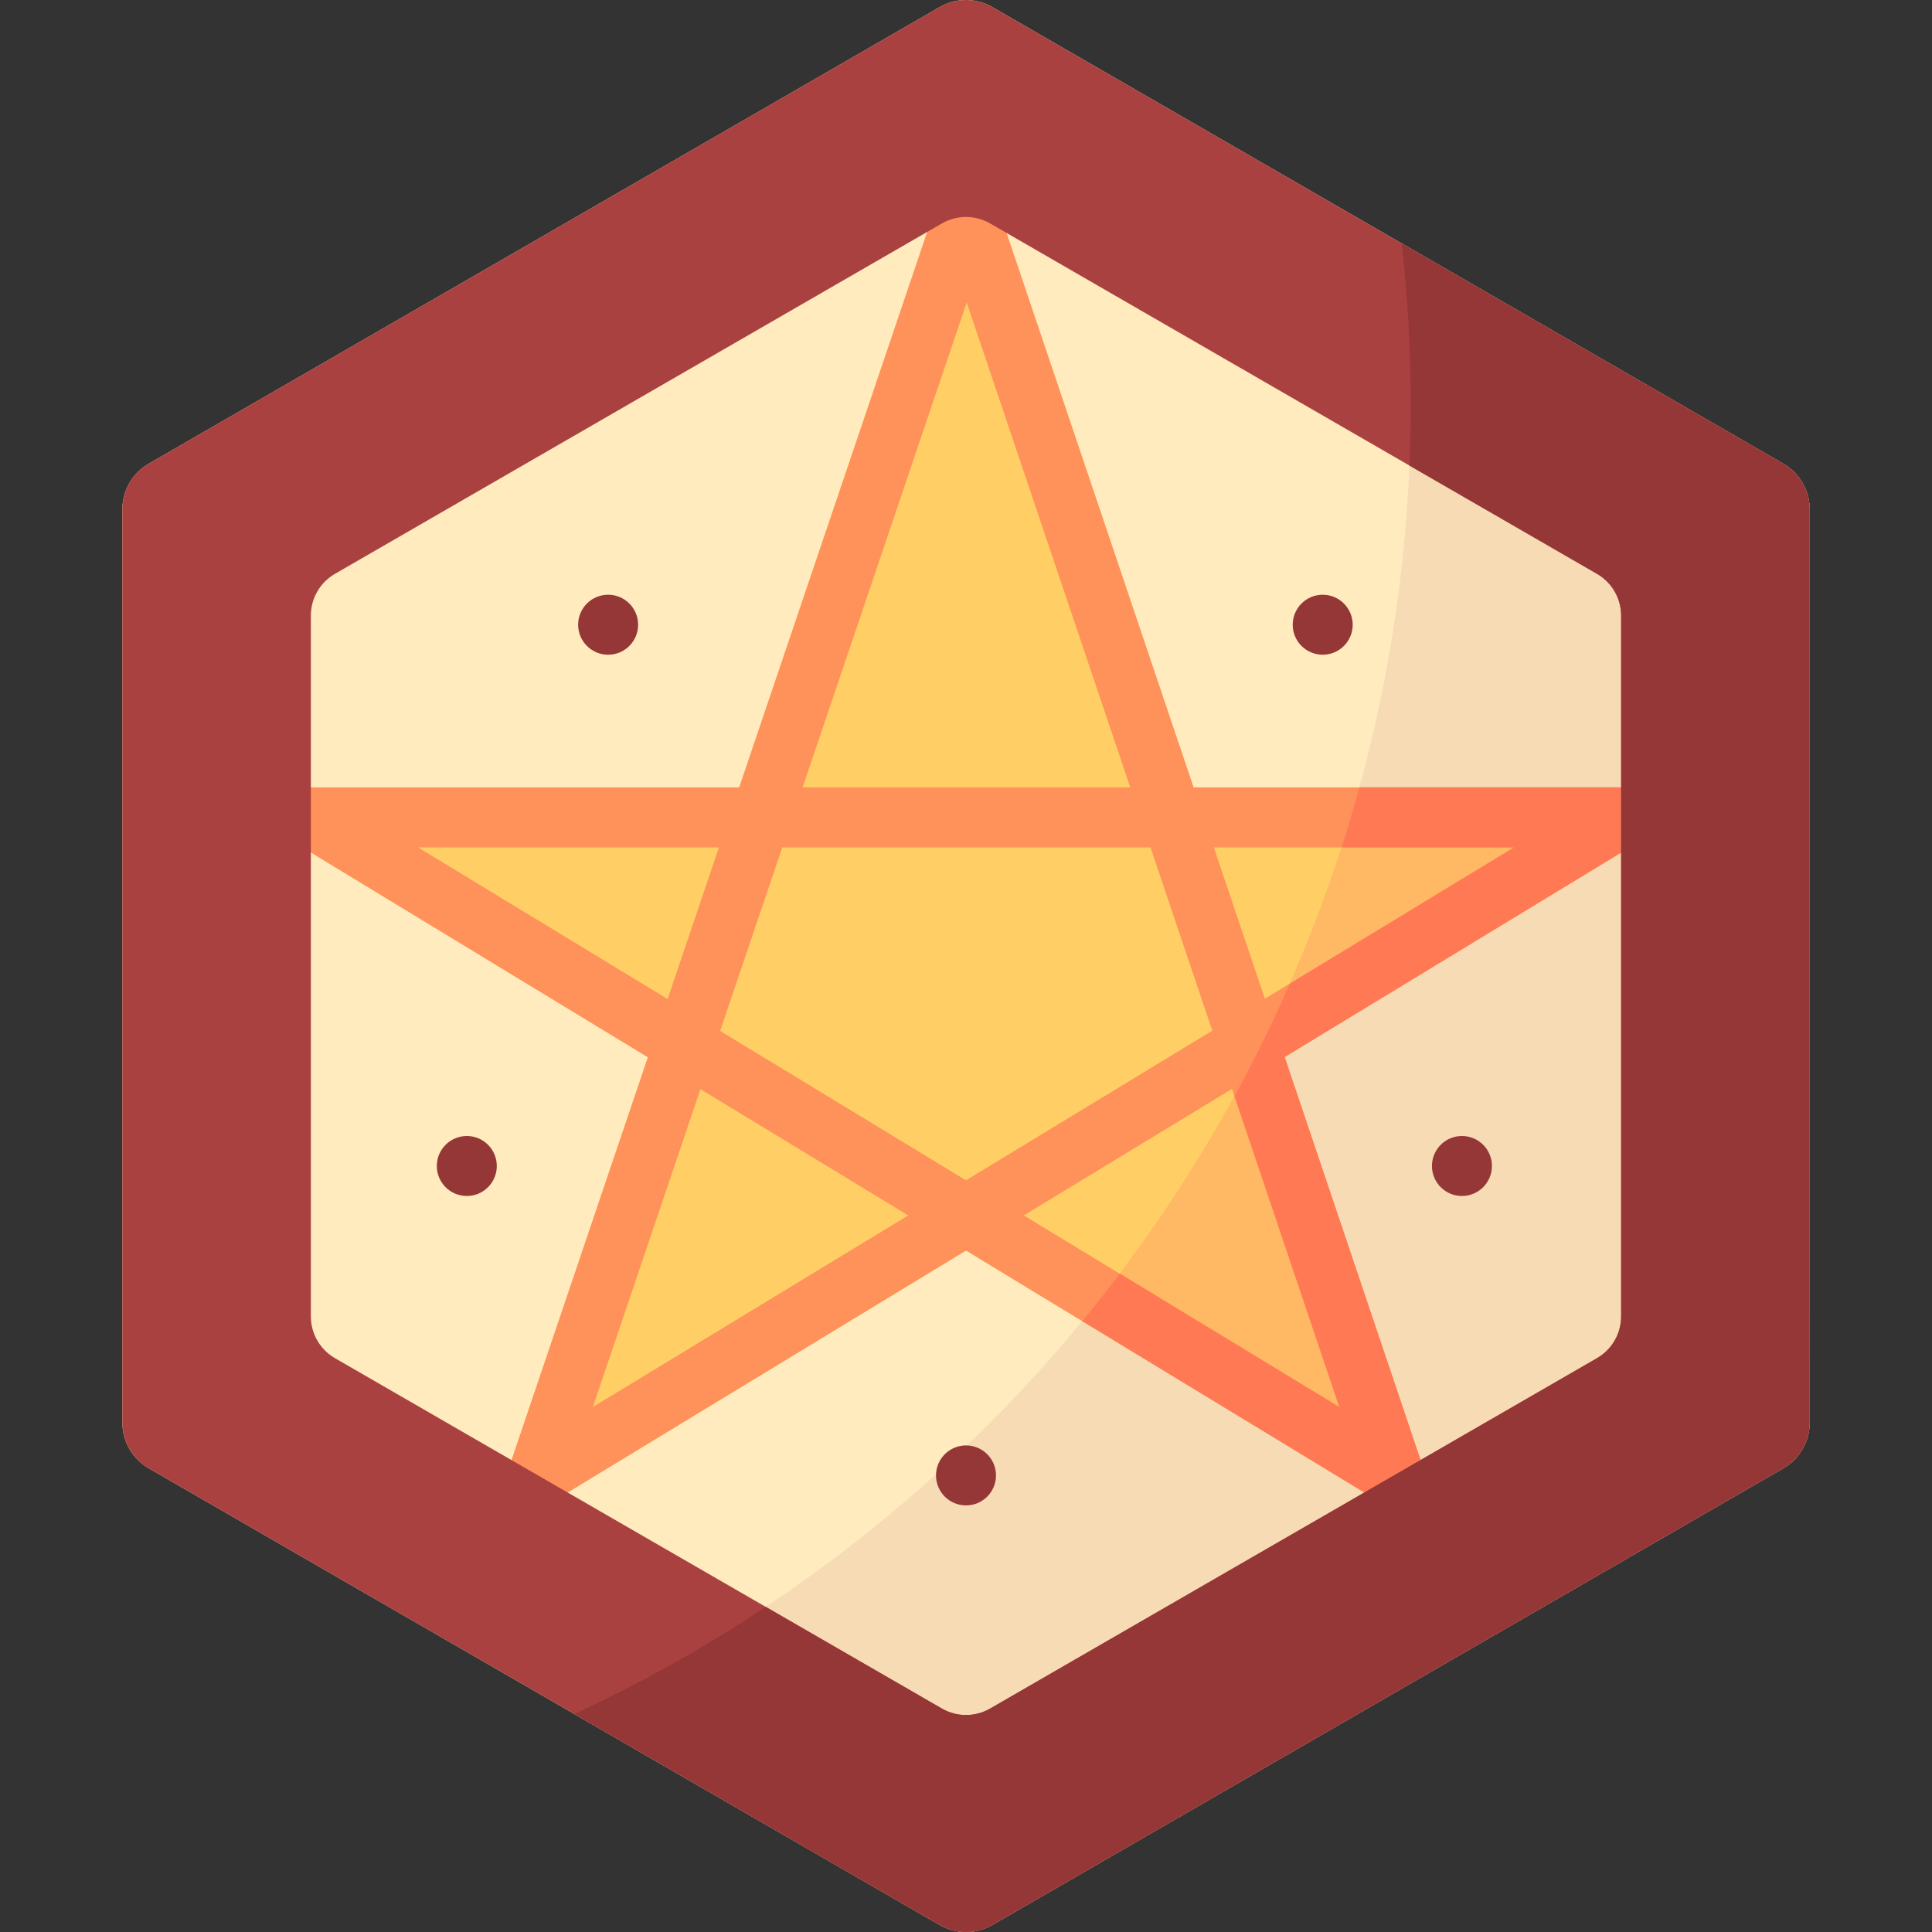 <?xml version="1.0" encoding="iso-8859-1"?>
<!-- Generator: Adobe Illustrator 19.0.0, SVG Export Plug-In . SVG Version: 6.00 Build 0)  -->
<svg version="1.1" id="Capa_1" xmlns="http://www.w3.org/2000/svg" xmlns:xlink="http://www.w3.org/1999/xlink" x="0px" y="0px"
	 viewBox="0 0 512 512" style="enable-background:new 0 0 512 512;" xml:space="preserve">
<rect x="0" y="0" width="512" height="512" fill="#333333" stroke="none"/>
<path style="fill:#FFEBBE;" d="M249.025,1.869L39.403,122.894c-4.316,2.492-6.975,7.097-6.975,12.08v242.051
	c0,4.984,2.659,9.589,6.975,12.08l209.622,121.026c4.316,2.492,9.633,2.492,13.949,0l209.622-121.026
	c4.316-2.492,6.975-7.097,6.975-12.08V134.974c0-4.984-2.659-9.589-6.975-12.08L262.975,1.869
	C258.659-0.623,253.341-0.623,249.025,1.869z"/>
<path style="fill:#F7DBB5;" d="M472.597,122.894L371.472,64.51c1.561,14.033,2.368,28.294,2.368,42.743
	c0,153.747-90.768,286.291-221.639,346.977l96.824,55.901c4.316,2.492,9.633,2.492,13.949,0l209.622-121.025
	c4.316-2.492,6.975-7.097,6.975-12.08V134.974C479.571,129.991,476.912,125.386,472.597,122.894z"/>
<path style="fill:#FFCF65;" d="M369.414,398.948c-1.424,0-2.853-0.382-4.126-1.155L256,331.397l-109.288,66.396
	c-2.856,1.733-6.492,1.498-9.099-0.591c-2.607-2.09-3.629-5.586-2.558-8.752l36.646-108.268L78.253,223.41
	c-3.047-1.852-4.489-5.505-3.528-8.937c0.961-3.433,4.09-5.807,7.655-5.807h113.526l52.762-155.882
	c1.093-3.228,4.122-5.401,7.53-5.401c0.002,0,0.003,0,0.004,0c3.41,0.002,6.439,2.178,7.528,5.408l52.575,155.875h113.313
	c3.565,0,6.694,2.373,7.655,5.807c0.961,3.432-0.481,7.085-3.528,8.937l-93.341,56.707l36.542,108.34
	c1.068,3.165,0.043,6.66-2.564,8.746C372.939,398.36,371.18,398.948,369.414,398.948z"/>
<path style="fill:#FFB864;" d="M429.619,208.667h-69.393c-14.42,52.533-39.764,100.54-73.443,141.432l78.504,47.693
	c1.274,0.773,2.703,1.155,4.126,1.155c1.766,0,3.525-0.588,4.969-1.744c2.607-2.087,3.632-5.581,2.564-8.746l-36.542-108.34
	l93.341-56.707c3.047-1.852,4.489-5.505,3.528-8.937C436.313,211.04,433.184,208.667,429.619,208.667z"/>
<path style="fill:#FF915A;" d="M369.414,398.948c-1.424,0-2.853-0.382-4.126-1.155L256,331.397l-109.288,66.396
	c-2.856,1.733-6.492,1.498-9.099-0.591c-2.607-2.09-3.629-5.586-2.558-8.752l36.646-108.268L78.253,223.41
	c-3.047-1.852-4.489-5.505-3.528-8.937c0.961-3.433,4.09-5.807,7.655-5.807h113.526l52.762-155.882
	c1.093-3.228,4.122-5.401,7.53-5.401c0.002,0,0.003,0,0.004,0c3.41,0.002,6.439,2.178,7.528,5.408l52.575,155.875h113.313
	c3.565,0,6.694,2.373,7.655,5.807c0.961,3.432-0.481,7.085-3.528,8.937l-93.341,56.707l36.542,108.34
	c1.068,3.165,0.043,6.66-2.564,8.746C372.939,398.36,371.18,398.948,369.414,398.948z M271.31,322.095l83.608,50.795l-28.437-84.313
	L271.31,322.095z M185.622,288.64l-28.509,84.231l83.577-50.776L185.622,288.64z M190.845,273.21L256,312.794l65.273-39.656
	l-16.383-48.573h-97.58L190.845,273.21z M110.776,224.565l66.148,40.187l13.602-40.187L110.776,224.565L110.776,224.565z
	 M321.668,224.565l13.53,40.113l66.026-40.113H321.668z M212.692,208.667h86.836L256.186,80.166L212.692,208.667z"/>
<path style="fill:#FF7955;" d="M429.664,208.667h-69.393c-1.467,5.346-3.036,10.649-4.727,15.899h45.725l-59.431,36.106
	c-4.466,10.179-9.363,20.125-14.668,29.818l27.792,82.4l-58.199-35.358c-3.222,4.263-6.541,8.447-9.935,12.568l78.504,47.693
	c1.274,0.773,2.703,1.155,4.126,1.155c1.766,0,3.525-0.588,4.969-1.744c2.607-2.087,3.632-5.581,2.564-8.746l-36.542-108.34
	l93.341-56.707c3.047-1.852,4.489-5.505,3.528-8.937C436.358,211.04,433.229,208.667,429.664,208.667z"/>
<path style="fill:#AA4141;" d="M249.025,1.869L39.403,122.894c-4.316,2.492-6.975,7.097-6.975,12.08v242.051
	c0,4.984,2.659,9.589,6.975,12.08l209.622,121.026c4.316,2.492,9.633,2.492,13.949,0l209.622-121.026
	c4.316-2.492,6.975-7.097,6.975-12.08V134.974c0-4.984-2.659-9.589-6.975-12.08L262.975,1.869
	C258.659-0.623,253.341-0.623,249.025,1.869z M423.233,359.926l-160.847,92.865c-3.952,2.282-8.821,2.282-12.772,0L88.767,359.926
	c-3.952-2.282-6.386-6.498-6.386-11.061v-185.73c0-4.563,2.434-8.78,6.386-11.061l160.847-92.865c3.952-2.282,8.821-2.282,12.772,0
	l160.847,92.865c3.952,2.282,6.386,6.498,6.386,11.061v185.73C429.619,353.428,427.185,357.645,423.233,359.926z"/>
<g>
	<circle style="fill:#963737;" cx="161.16" cy="165.56" r="7.949"/>
	<circle style="fill:#963737;" cx="123.71" cy="309" r="7.949"/>
	<circle style="fill:#963737;" cx="256" cy="391" r="7.949"/>
	<circle style="fill:#963737;" cx="387.43" cy="309" r="7.949"/>
	<circle style="fill:#963737;" cx="350.53" cy="165.56" r="7.949"/>
	<path style="fill:#963737;" d="M472.597,122.894L371.472,64.51c1.561,14.033,2.368,28.294,2.368,42.743
		c0,5.397-0.118,10.766-0.339,16.108l49.732,28.713c3.952,2.281,6.386,6.498,6.386,11.061v185.73c0,4.564-2.434,8.78-6.386,11.061
		l-160.847,92.865c-3.952,2.282-8.821,2.282-12.772,0l-46.701-26.963c-16.089,10.695-33.033,20.205-50.711,28.402l96.824,55.901
		c4.316,2.492,9.633,2.492,13.949,0l209.622-121.025c4.316-2.492,6.975-7.097,6.975-12.08V134.974
		C479.571,129.991,476.912,125.386,472.597,122.894z"/>
</g>
<g>
</g>
<g>
</g>
<g>
</g>
<g>
</g>
<g>
</g>
<g>
</g>
<g>
</g>
<g>
</g>
<g>
</g>
<g>
</g>
<g>
</g>
<g>
</g>
<g>
</g>
<g>
</g>
<g>
</g>
</svg>
